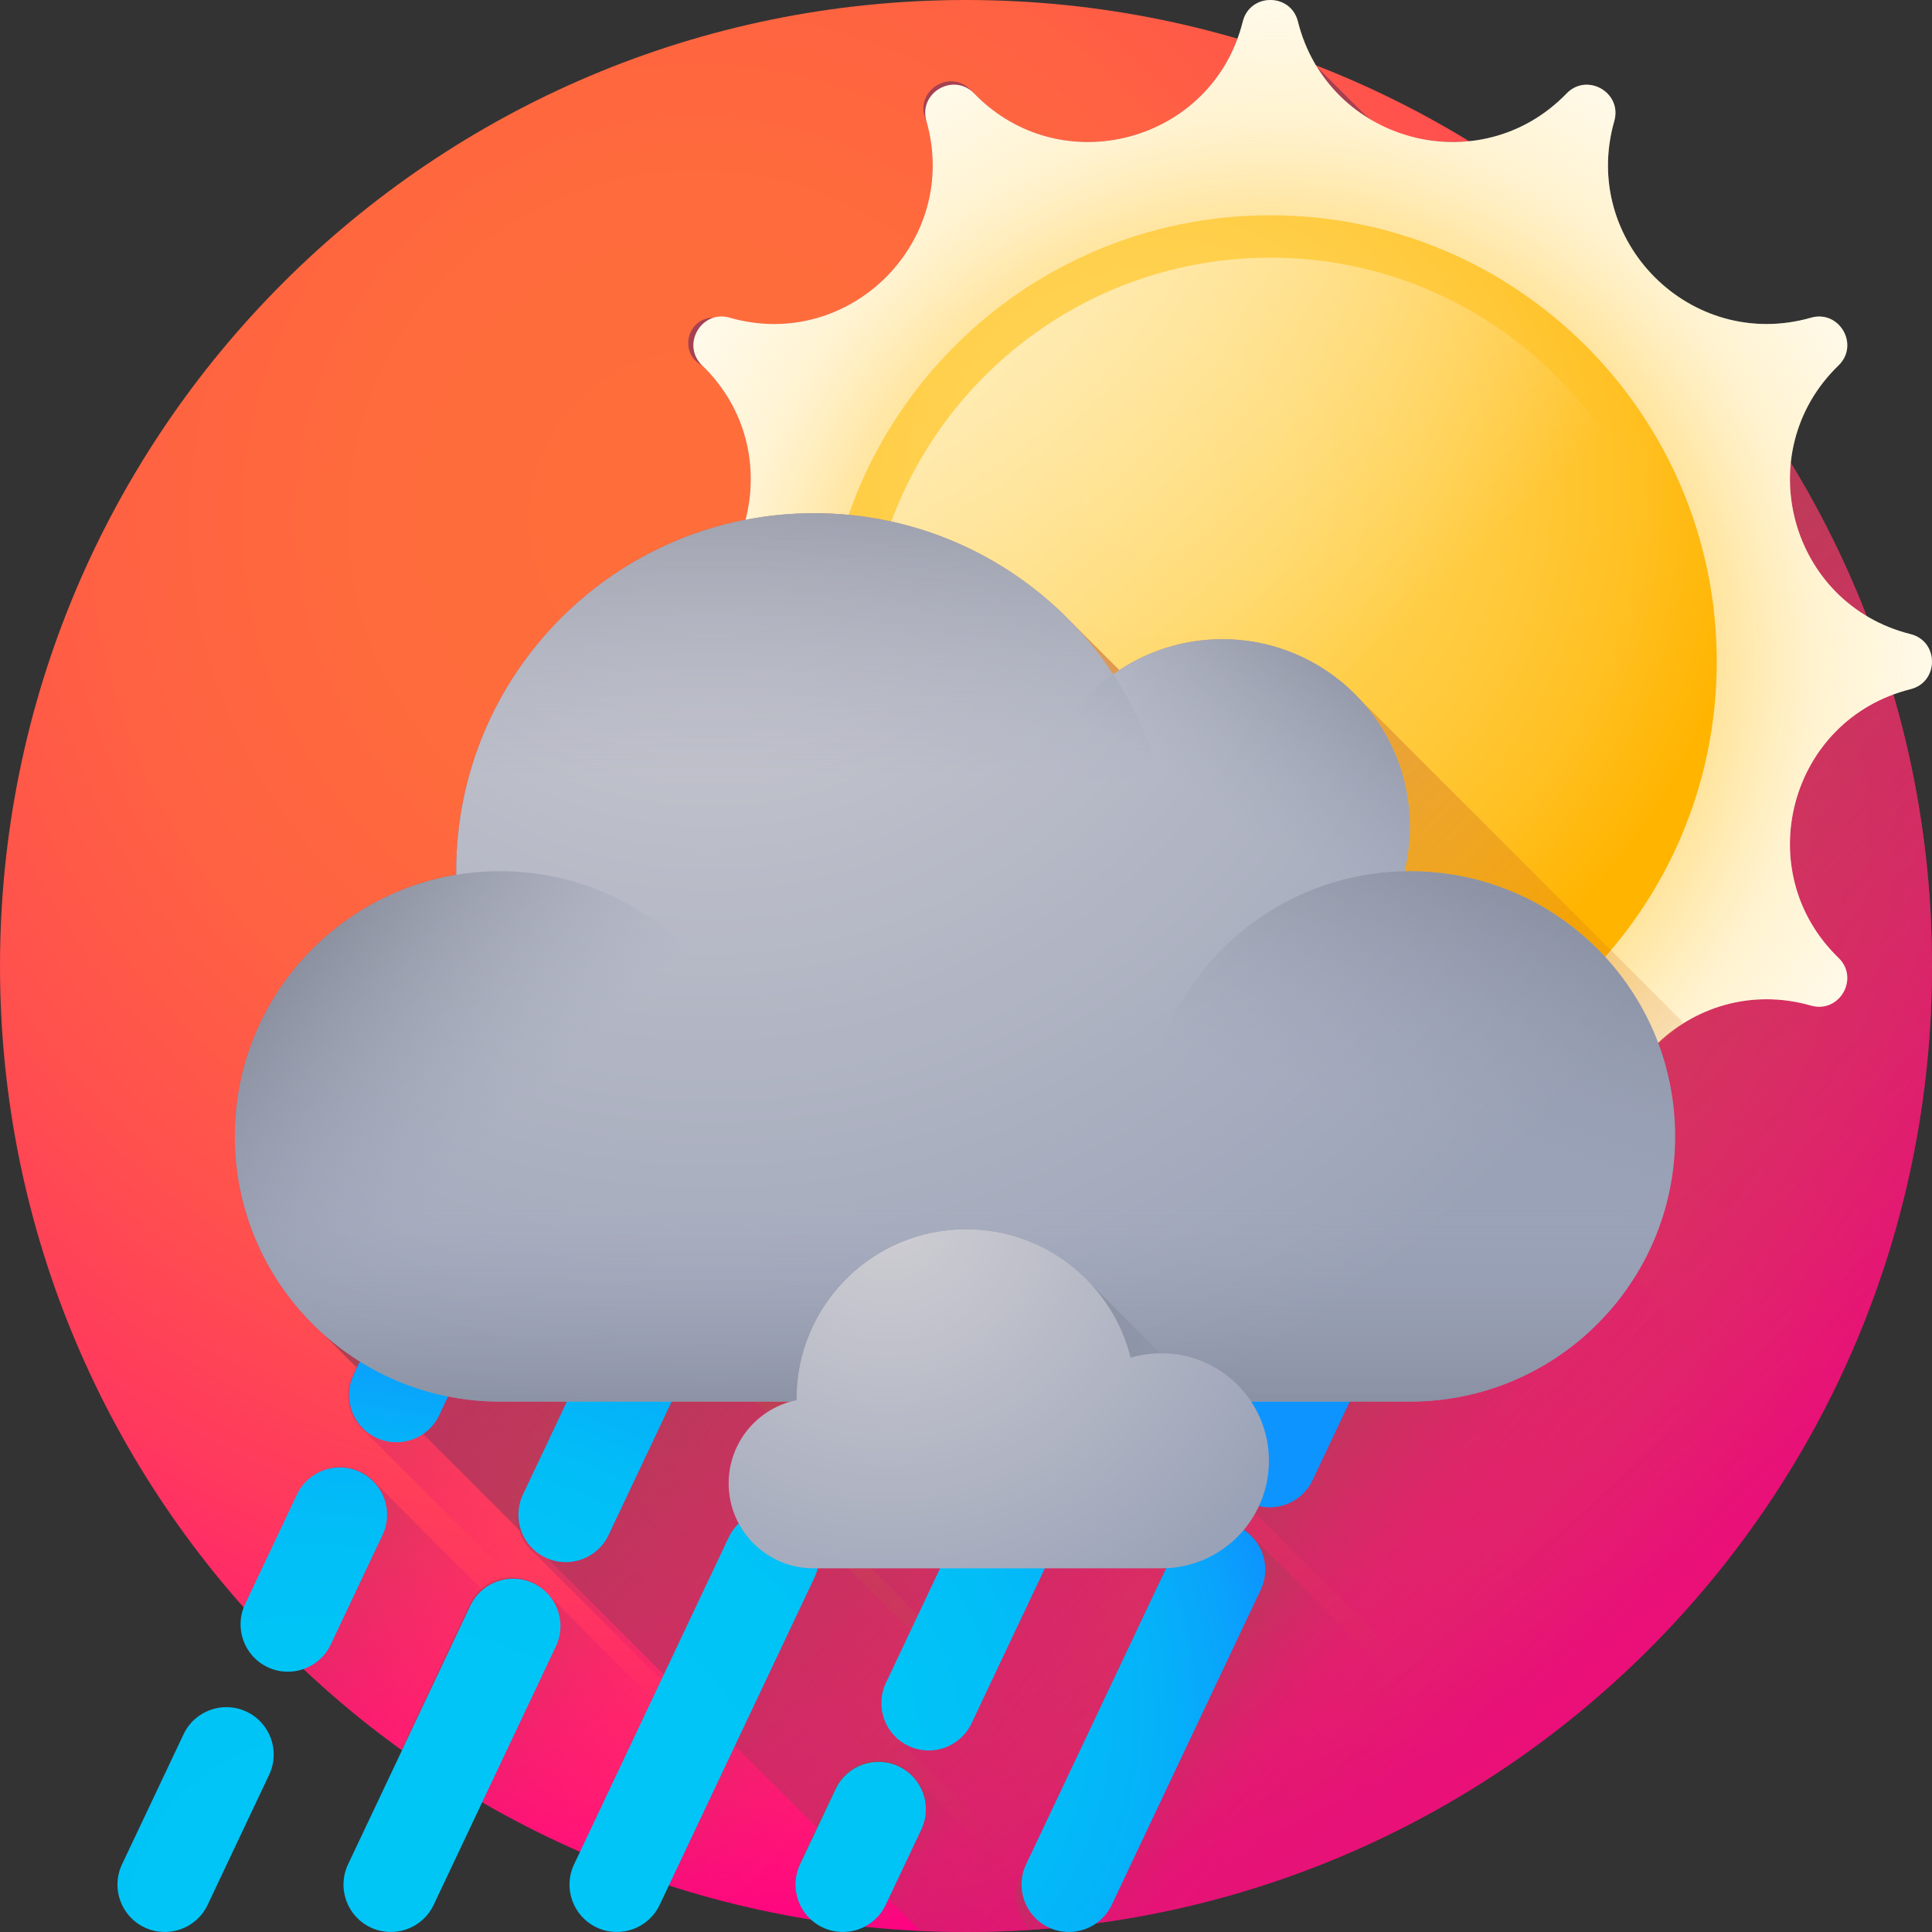 <svg height="512pt" viewBox="0 0 512 512" width="512pt" xmlns="http://www.w3.org/2000/svg" xmlns:xlink="http://www.w3.org/1999/xlink"><rect x="0" y="0" width="512" height="512" fill="#333333" stroke="none"/><radialGradient id="a" cx="184.722" cy="137.537" gradientUnits="userSpaceOnUse" r="380.479"><stop offset="0" stop-color="#ff6e3a"/><stop offset=".234" stop-color="#ff6b3c"/><stop offset=".418" stop-color="#ff6143"/><stop offset=".586" stop-color="#ff504e"/><stop offset=".743" stop-color="#ff395e"/><stop offset=".893" stop-color="#ff1b72"/><stop offset="1" stop-color="#ff0084"/></radialGradient><linearGradient id="b"><stop offset="0" stop-color="#ff0084" stop-opacity="0"/><stop offset=".074" stop-color="#f4087e" stop-opacity=".075"/><stop offset=".335" stop-color="#d2216b" stop-opacity=".333"/><stop offset=".583" stop-color="#ba335e" stop-opacity=".584"/><stop offset=".811" stop-color="#ab3d56" stop-opacity=".812"/><stop offset="1" stop-color="#a64153"/></linearGradient><linearGradient id="c" gradientUnits="userSpaceOnUse" x1="594.444" x2="237.568" xlink:href="#b" y1="583.948" y2="187.921"/><radialGradient id="d" cx="337.972" cy="175.343" gradientUnits="userSpaceOnUse" r="227.143"><stop offset="0" stop-color="#ffd459"/><stop offset=".279" stop-color="#ffd55b" stop-opacity=".722"/><stop offset=".435" stop-color="#ffd763" stop-opacity=".565"/><stop offset=".561" stop-color="#ffda71" stop-opacity=".439"/><stop offset=".67" stop-color="#ffdf85" stop-opacity=".329"/><stop offset=".769" stop-color="#ffe69e" stop-opacity=".231"/><stop offset=".86" stop-color="#ffeebe" stop-opacity=".141"/><stop offset=".944" stop-color="#fff8e2" stop-opacity=".055"/><stop offset="1" stop-color="#fff" stop-opacity="0"/></radialGradient><radialGradient id="e" cx="336.658" cy="176.015" gradientUnits="userSpaceOnUse" r="153.012"><stop offset="0" stop-color="#ffb400"/><stop offset=".373" stop-color="#ffb502" stop-opacity=".627"/><stop offset=".507" stop-color="#ffb709" stop-opacity=".494"/><stop offset=".603" stop-color="#ffba14" stop-opacity=".396"/><stop offset=".68" stop-color="#ffbf25" stop-opacity=".322"/><stop offset=".746" stop-color="#ffc53b" stop-opacity=".255"/><stop offset=".805" stop-color="#ffcd57" stop-opacity=".196"/><stop offset=".858" stop-color="#ffd777" stop-opacity=".141"/><stop offset=".907" stop-color="#ffe29d" stop-opacity=".094"/><stop offset=".952" stop-color="#ffefc8" stop-opacity=".047"/><stop offset=".993" stop-color="#fffcf6" stop-opacity=".008"/><stop offset="1" stop-color="#fff" stop-opacity="0"/></radialGradient><radialGradient id="f" cx="305.177" cy="128.389" gradientUnits="userSpaceOnUse" r="159.563"><stop offset="0" stop-color="#ffd459"/><stop offset=".23" stop-color="#ffd355"/><stop offset=".436" stop-color="#ffcf4a"/><stop offset=".634" stop-color="#ffc838"/><stop offset=".825" stop-color="#ffbf1f"/><stop offset="1" stop-color="#ffb400"/></radialGradient><linearGradient id="g" gradientUnits="userSpaceOnUse" x1="348.823" x2="193.329" y1="188.156" y2="24.391"><stop offset="0" stop-color="#fff" stop-opacity="0"/><stop offset=".929" stop-color="#fff" stop-opacity=".929"/><stop offset="1" stop-color="#fff"/></linearGradient><linearGradient id="h" gradientUnits="userSpaceOnUse" x1="169.713" x2="70.994" xlink:href="#b" y1="373.647" y2="294.671"/><linearGradient id="i" gradientUnits="userSpaceOnUse" x1="129.839" x2="46.374" xlink:href="#b" y1="449.934" y2="383.162"/><linearGradient id="j" gradientUnits="userSpaceOnUse" x1="256.475" x2="157.756" y1="338.648" y2="259.673"><stop offset=".003" stop-color="#c2e0ff" stop-opacity="0"/><stop offset=".642" stop-color="#a8bfee" stop-opacity=".639"/><stop offset="1" stop-color="#9eb2e7"/></linearGradient><linearGradient id="k" gradientUnits="userSpaceOnUse" x1="160.682" x2="95.127" xlink:href="#b" y1="470.848" y2="418.404"/><linearGradient id="l" gradientUnits="userSpaceOnUse" x1="213.47" x2="121.627" xlink:href="#b" y1="433.232" y2="359.758"/><linearGradient id="m" gradientUnits="userSpaceOnUse" x1="223.202" x2="149.681" xlink:href="#b" y1="479.023" y2="420.205"/><linearGradient id="n" gradientUnits="userSpaceOnUse" x1="309.18" x2="212.025" xlink:href="#b" y1="409.262" y2="331.538"/><linearGradient id="o" gradientUnits="userSpaceOnUse" x1="291.6" x2="220.435" xlink:href="#b" y1="450.47" y2="393.538"/><linearGradient id="p" gradientUnits="userSpaceOnUse" x1="355.956" x2="266.143" xlink:href="#b" y1="384.961" y2="313.11"/><linearGradient id="q" gradientUnits="userSpaceOnUse" x1="248.683" x2="215.437" xlink:href="#b" y1="505.714" y2="479.118"/><linearGradient id="r" gradientUnits="userSpaceOnUse" x1="334.326" x2="285.608" xlink:href="#b" y1="484.706" y2="445.732"/><linearGradient id="s" gradientUnits="userSpaceOnUse" x1="409.904" x2="341.143" xlink:href="#b" y1="393.287" y2="338.278"/><linearGradient id="t"><stop offset="0" stop-color="#00c6f6"/><stop offset=".517" stop-color="#00c4f6"/><stop offset=".703" stop-color="#02bdf7"/><stop offset=".836" stop-color="#05b2f9"/><stop offset=".942" stop-color="#0aa1fc"/><stop offset="1" stop-color="#0d94fe"/></linearGradient><radialGradient id="u" cx="882.458" cy="745.454" gradientTransform="matrix(1.302 .616 -.429 .908 -708.411 -692.928)" gradientUnits="userSpaceOnUse" r="162.64" xlink:href="#t"/><radialGradient id="v" cx="882.458" cy="745.453" gradientTransform="matrix(1.302 .616 -.429 .908 -708.411 -692.928)" gradientUnits="userSpaceOnUse" r="162.64" xlink:href="#t"/><radialGradient id="w" cx="882.46" cy="745.453" gradientTransform="matrix(1.302 .616 -.429 .908 -708.411 -692.928)" gradientUnits="userSpaceOnUse" r="162.643" xlink:href="#t"/><radialGradient id="x" cx="874.05" cy="719.946" gradientTransform="matrix(1.302 .616 -.429 .908 -708.411 -692.928)" gradientUnits="userSpaceOnUse" r="162.644" xlink:href="#t"/><radialGradient id="y" cx="874.051" cy="719.947" gradientTransform="matrix(1.302 .616 -.429 .908 -708.411 -692.928)" gradientUnits="userSpaceOnUse" r="162.644" xlink:href="#t"/><radialGradient id="z" cx="874.052" cy="719.946" gradientTransform="matrix(1.302 .616 -.429 .908 -708.411 -692.928)" gradientUnits="userSpaceOnUse" r="162.642" xlink:href="#t"/><radialGradient id="A" cx="865.642" cy="694.439" gradientTransform="matrix(1.302 .616 -.429 .908 -708.411 -692.928)" gradientUnits="userSpaceOnUse" r="162.642" xlink:href="#t"/><radialGradient id="B" cx="865.643" cy="694.439" gradientTransform="matrix(1.302 .616 -.429 .908 -708.411 -692.928)" gradientUnits="userSpaceOnUse" r="162.643" xlink:href="#t"/><radialGradient id="C" cx="857.235" cy="668.931" gradientTransform="matrix(1.302 .616 -.429 .908 -708.411 -692.928)" gradientUnits="userSpaceOnUse" r="162.637" xlink:href="#t"/><radialGradient id="D" cx="857.235" cy="668.931" gradientTransform="matrix(1.302 .616 -.429 .908 -708.411 -692.928)" gradientUnits="userSpaceOnUse" r="162.639" xlink:href="#t"/><radialGradient id="E" cx="857.235" cy="668.931" gradientTransform="matrix(1.302 .616 -.429 .908 -708.411 -692.928)" gradientUnits="userSpaceOnUse" r="162.643" xlink:href="#t"/><radialGradient id="F" cx="848.824" cy="643.424" gradientTransform="matrix(1.302 .616 -.429 .908 -708.411 -692.928)" gradientUnits="userSpaceOnUse" r="162.642" xlink:href="#t"/><radialGradient id="G" cx="848.825" cy="643.423" gradientTransform="matrix(1.302 .616 -.429 .908 -708.411 -692.928)" gradientUnits="userSpaceOnUse" r="162.643" xlink:href="#t"/><linearGradient id="H" gradientUnits="userSpaceOnUse" x1="451.868" x2="91.776" y1="386.539" y2="26.446"><stop offset="0" stop-color="#e58200" stop-opacity="0"/><stop offset=".04" stop-color="#e27f04" stop-opacity=".039"/><stop offset=".467" stop-color="#c15d2f" stop-opacity=".467"/><stop offset=".802" stop-color="#ad4949" stop-opacity=".8"/><stop offset="1" stop-color="#a64153"/></linearGradient><linearGradient id="I"><stop offset="0" stop-color="#cfced3"/><stop offset=".811" stop-color="#a5abbd"/><stop offset="1" stop-color="#9aa2b7"/></linearGradient><radialGradient id="J" cx="188.462" cy="110.191" gradientUnits="userSpaceOnUse" r="289.606" xlink:href="#I"/><linearGradient id="K"><stop offset=".002" stop-color="#9aa2b7" stop-opacity="0"/><stop offset=".368" stop-color="#848a9c" stop-opacity=".369"/><stop offset="1" stop-color="#606572"/></linearGradient><linearGradient id="L" gradientUnits="userSpaceOnUse" x1="372.852" x2="414.597" xlink:href="#K" y1="303.538" y2="177.597"/><linearGradient id="M" gradientUnits="userSpaceOnUse" x1="325.097" x2="378.768" xlink:href="#K" y1="217.38" y2="137.805"/><linearGradient id="N" gradientUnits="userSpaceOnUse" x1="215.771" x2="215.771" xlink:href="#K" y1="206.808" y2="72.778"/><linearGradient id="O" gradientUnits="userSpaceOnUse" x1="133.768" x2="49.044" xlink:href="#K" y1="302.332" y2="222.261"/><linearGradient id="P" gradientUnits="userSpaceOnUse" x1="253.084" x2="253.084" xlink:href="#K" y1="320.504" y2="418.36"/><linearGradient id="Q" gradientUnits="userSpaceOnUse" x1="315.64" x2="213.217" xlink:href="#K" y1="416.128" y2="313.706"/><radialGradient id="R" cx="235.415" cy="321.385" gradientUnits="userSpaceOnUse" r="122.161" xlink:href="#I"/><path d="m512 256c0 141.387-114.613 256-256 256s-256-114.613-256-256 114.613-256 256-256 256 114.613 256 256zm0 0" fill="url(#a)"/><path d="m389.289 37.398c-4.758.48-9.551.16-14.164-.938-5.297-.531-10.25-2.879-14.016-6.645l-12.414-12.414.082-.043c-6.816-2.652-13.77-5.031-20.855-7.102-10.527 28.488-47.895 37.121-69.762 14.52l-1.055-1.055c-5.809-5.809-15.266 1.012-11.594 8.355 9.09 31.801-20.316 61.207-52.121 52.117h-4.312c-7.047 0-9.289 9.496-2.988 12.648h.004c11.797 11.418 15.082 27.062 11.477 40.91-43.688 8.488-76.672 46.949-76.672 93.121 0 .32.008.641.012.961-33.289 5.539-58.668 34.465-58.668 69.324 0 20.738 8.988 39.375 23.273 52.238l158.309 158.305c4.035.191 8.094.297 12.176.297 141.387 0 256-114.617 256-256 0-92.555-49.121-173.633-122.711-218.602zm0 0" fill="url(#c)"/><path d="m343.957 5.699c8.031 32.086 48.199 42.848 71.199 19.078 5.445-5.629 14.797-.234 12.648 7.301-9.09 31.801 20.312 61.207 52.117 52.117 7.531-2.152 12.934 7.203 7.301 12.648-23.77 23-13.008 63.168 19.078 71.199 7.598 1.898 7.598 12.699 0 14.602-32.086 8.031-42.848 48.195-19.078 71.195 5.629 5.449.23 14.801-7.301 12.648-31.805-9.09-61.207 20.316-52.117 52.117 2.152 7.531-7.203 12.934-12.648 7.301-23-23.773-63.168-13.008-71.199 19.078-1.898 7.598-12.699 7.598-14.602 0-8.031-32.086-48.199-42.852-71.195-19.078-5.449 5.629-14.801.23-12.648-7.301 9.09-31.801-20.316-61.207-52.121-52.117-7.531 2.152-12.93-7.199-7.301-12.648 23.773-23 13.012-63.164-19.078-71.195-7.598-1.902-7.598-12.703 0-14.602 32.09-8.035 42.852-48.199 19.078-71.199-5.629-5.445-.23-14.801 7.301-12.648 31.805 9.09 61.211-20.312 52.121-52.117-2.152-7.535 7.199-12.934 12.648-7.301 22.996 23.77 63.164 13.008 71.195-19.078 1.902-7.598 12.703-7.598 14.602 0zm0 0" fill="#fff"/><path d="m343.957 5.699c8.031 32.086 48.199 42.848 71.199 19.078 5.445-5.629 14.797-.234 12.648 7.301-9.09 31.801 20.312 61.207 52.117 52.117 7.531-2.152 12.934 7.203 7.301 12.648-23.77 23-13.008 63.168 19.078 71.199 7.598 1.898 7.598 12.699 0 14.602-32.086 8.031-42.848 48.195-19.078 71.195 5.629 5.449.23 14.801-7.301 12.648-31.805-9.09-61.207 20.316-52.117 52.117 2.152 7.531-7.203 12.934-12.648 7.301-23-23.773-63.168-13.008-71.199 19.078-1.898 7.598-12.699 7.598-14.602 0-8.031-32.086-48.199-42.852-71.195-19.078-5.449 5.629-14.801.23-12.648-7.301 9.09-31.801-20.316-61.207-52.121-52.117-7.531 2.152-12.93-7.199-7.301-12.648 23.773-23 13.012-63.164-19.078-71.195-7.598-1.902-7.598-12.703 0-14.602 32.09-8.035 42.852-48.199 19.078-71.199-5.629-5.445-.23-14.801 7.301-12.648 31.805 9.09 61.211-20.312 52.121-52.117-2.152-7.535 7.199-12.934 12.648-7.301 22.996 23.77 63.164 13.008 71.195-19.078 1.902-7.598 12.703-7.598 14.602 0zm0 0" fill="url(#d)"/><path d="m479.648 175.344c0 78.969-64.02 142.988-142.992 142.988-78.969 0-142.988-64.02-142.988-142.988 0-78.973 64.02-142.992 142.988-142.992 78.973 0 142.992 64.02 142.992 142.992zm0 0" fill="url(#e)"/><path d="m454.953 175.344c0 65.332-52.961 118.297-118.297 118.297-65.332 0-118.297-52.965-118.297-118.297 0-65.336 52.965-118.297 118.297-118.297 65.336 0 118.297 52.961 118.297 118.297zm0 0" fill="url(#f)"/><path d="m443.715 175.344c0 59.125-47.93 107.059-107.059 107.059-59.125 0-107.059-47.934-107.059-107.059 0-59.129 47.934-107.059 107.059-107.059 59.129 0 107.059 47.93 107.059 107.059zm0 0" fill="url(#g)"/><path d="m210.566 493.238c1.172 1.516 2.699 2.793 4.551 3.668 6.262 2.961 13.746.285 16.707-5.98l40.988-86.672c2.574-5.438.891-11.793-3.699-15.312l-113.434-113.43c-1.172-1.516-2.699-2.793-4.547-3.668-6.266-2.961-13.746-.285-16.711 5.98l-40.988 86.668c-2.574 5.441-.891 11.793 3.699 15.312zm0 0" fill="url(#h)"/><path d="m215.391 508.789c-3.262-.512-6.504-1.098-9.719-1.738-18.078-3.605-35.477-9.105-51.961-16.305-16.855-7.359-32.758-16.473-47.484-27.113-15.211-10.984-29.156-23.605-41.594-37.59l14.234-30.098c2.961-6.262 10.453-8.934 16.715-5.973 1.848.875 3.375 2.148 4.551 3.664l108.07 108.074 5.359 5.359c.676.512 1.277 1.094 1.828 1.719zm0 0" fill="url(#i)"/><path d="m290.043 452.414c1.172 1.516 2.699 2.789 4.551 3.664 6.262 2.965 13.746.285 16.707-5.98l40.988-86.672c2.574-5.438.891-11.789-3.699-15.309l-113.434-113.434c-1.172-1.516-2.695-2.793-4.547-3.668-6.266-2.961-13.746-.285-16.711 5.98l-40.988 86.672c-2.57 5.438-.887 11.793 3.699 15.312zm0 0" fill="url(#j)"/><path d="m233.762 511.047c-6.191-.531-12.316-1.285-18.371-2.258-3.262-.512-6.504-1.098-9.719-1.738-18.078-3.605-35.477-9.105-51.961-16.305-16.855-7.359-32.758-16.473-47.484-27.113l18.16-38.402c.773-1.645 1.867-3.051 3.172-4.164 2.18-1.867 4.961-2.934 7.82-3.012 1.906-.062 3.863.32 5.711 1.191 1.848.887 3.375 2.16 4.551 3.676l75.184 75.184zm0 0" fill="url(#k)"/><path d="m297.262 479.934-.684 1.438-1.918 4.016-10.41 21.793-1.645 3.445-.23.5-.434-.43c-8.523.863-17.188 1.305-25.941 1.305-4.82 0-9.609-.129-14.355-.402l-15.07-15.066-84.598-84.602c-4.59-3.516-6.277-9.867-3.707-15.309l20.602-43.121c2.961-6.262 10.441-8.934 16.703-5.973 1.859.875 3.387 2.148 4.559 3.664l67.594 67.594 12.371 12.367 33.469 33.473c4.59 3.523 6.266 9.867 3.695 15.309zm0 0" fill="url(#l)"/><path d="m314.547 505.273c-8.953 2.098-18.078 3.715-27.363 4.84-1.52.191-3.043.359-4.578.512l-.23.5-.434-.43c-8.523.863-17.188 1.305-25.941 1.305-4.82 0-9.609-.129-14.355-.402-2.641-.141-5.27-.32-7.883-.551-6.191-.531-12.316-1.285-18.371-2.258-3.262-.512-6.504-1.098-9.719-1.738-18.078-3.605-35.477-9.105-51.961-16.305l13.973-29.555 3.477-7.359 1.734-3.652 2.352-4.98 17.867-37.789c2.961-6.262 10.453-8.945 16.715-5.98 1.848.883 3.375 2.156 4.551 3.672l39.402 39.406zm0 0" fill="url(#m)"/><path d="m385.586 419.148-18.742 39.625-1.777 3.754-14.949 31.613c-9.977 3.945-20.258 7.289-30.801 9.969l-22.738-22.738-40.891-40.902-45.777-45.777c-4.59-3.512-6.273-9.867-3.703-15.309l.68-1.438 2.793-5.902 13.652-28.883 23.863-50.445c2.961-6.266 10.441-8.945 16.707-5.984 1.855.883 3.383 2.156 4.555 3.676l27.238 27.234 86.195 86.195c4.578 3.516 6.266 9.871 3.695 15.312zm0 0" fill="url(#n)"/><path d="m381.641 479.102c-10.098 5.703-20.629 10.73-31.523 15.039-9.977 3.945-20.258 7.289-30.801 9.969-1.586.402-3.172.793-4.77 1.164-8.953 2.098-18.078 3.715-27.363 4.84l-48.66-48.66c-4.59-3.516-6.277-9.867-3.707-15.309l6.605-13.996 1.91-4.035 4.395-9.328 2.793-5.902 13.25-28.078c.133-.273.273-.543.414-.793 3.199-5.695 10.297-8.012 16.293-5.184 1.855.875 3.383 2.148 4.559 3.664l39.543 39.547zm0 0" fill="url(#o)"/><path d="m444.324 422.391-6.535 13.844c-15.648 15.793-33.34 29.547-52.645 40.84l-18.301-18.301-40.488-40.5-45.668-45.668c-4.59-3.516-6.277-9.867-3.707-15.309l18.715-39.656 7.188-15.23 3.051-6.453c2.965-6.266 10.441-8.938 16.707-5.973 1.855.871 3.383 2.148 4.559 3.664l113.434 113.434c4.586 3.523 6.262 9.867 3.691 15.309zm0 0" fill="url(#p)"/><path d="m281.941 510.695c-8.523.863-17.188 1.305-25.941 1.305-4.82 0-9.609-.129-14.355-.402-2.641-.141-5.27-.32-7.883-.551-6.191-.531-12.316-1.285-18.371-2.258-3.262-.512-3.754-14.336-3.754-14.336l1.777-3.758 2.348-4.977 5.664-11.969c2.961-6.266 10.449-8.934 16.715-5.973 1.324.633 2.488 1.465 3.473 2.449.383.383.742.793 1.074 1.215zm0 0" fill="url(#q)"/><path d="m395.363 470.77c-35.629 23.18-77.391 37.715-122.316 40.668-3.734-3.625-4.941-9.367-2.59-14.348l40.988-86.668c2.965-6.262 10.441-8.945 16.707-5.98 1.855.883 3.383 2.156 4.559 3.672zm0 0" fill="url(#r)"/><path d="m478.027 383.52c-19.414 33.742-46.312 62.633-78.418 84.43l-70.984-71c-4.59-3.512-6.277-9.867-3.707-15.309l40.992-86.668c2.961-6.266 10.441-8.945 16.703-5.984 1.859.883 3.383 2.16 4.559 3.676zm0 0" fill="url(#s)"/><path d="m38.312 510.793c-6.266-2.965-8.941-10.445-5.98-16.711l16.312-34.484c2.961-6.266 10.441-8.945 16.707-5.98 6.266 2.961 8.941 10.445 5.98 16.711l-16.309 34.484c-2.965 6.266-10.445 8.941-16.711 5.98zm0 0" fill="url(#u)"/><path d="m70.93 441.82c-6.266-2.965-8.941-10.445-5.977-16.711l13.734-29.043c2.961-6.266 10.441-8.941 16.707-5.98 6.266 2.965 8.945 10.445 5.98 16.711l-13.734 29.043c-2.961 6.266-10.445 8.941-16.711 5.98zm0 0" fill="url(#v)"/><path d="m99.688 381.012c-6.266-2.961-8.941-10.441-5.98-16.707l37.34-78.957c2.961-6.266 10.445-8.945 16.711-5.98 6.266 2.961 8.941 10.445 5.977 16.711l-37.34 78.953c-2.961 6.266-10.441 8.945-16.707 5.98zm0 0" fill="url(#w)"/><path d="m98.211 510.793c-6.266-2.965-8.941-10.445-5.98-16.711l32.406-68.52c2.961-6.266 10.441-8.941 16.707-5.98 6.266 2.965 8.945 10.445 5.98 16.711l-32.402 68.52c-2.965 6.266-10.445 8.941-16.711 5.98zm0 0" fill="url(#x)"/><path d="m144.562 412.777c-6.266-2.965-8.941-10.445-5.977-16.711l20.172-42.652c2.961-6.266 10.441-8.945 16.707-5.98s8.945 10.445 5.98 16.711l-20.172 42.656c-2.965 6.262-10.445 8.938-16.711 5.977zm0 0" fill="url(#y)"/><path d="m178.898 340.172c-6.266-2.961-8.941-10.441-5.98-16.707l18.027-38.117c2.965-6.266 10.445-8.941 16.711-5.98 6.266 2.961 8.941 10.445 5.977 16.711l-18.023 38.117c-2.965 6.262-10.445 8.941-16.711 5.977zm0 0" fill="url(#z)"/><path d="m158.109 510.793c-6.266-2.965-8.941-10.445-5.98-16.711l40.988-86.668c2.965-6.266 10.445-8.945 16.711-5.98 6.266 2.961 8.941 10.441 5.98 16.707l-40.988 86.672c-2.965 6.266-10.445 8.941-16.711 5.98zm0 0" fill="url(#A)"/><path d="m212.188 396.441c-6.266-2.965-8.941-10.445-5.98-16.711l44.637-94.387c2.965-6.262 10.445-8.941 16.711-5.977 6.266 2.961 8.941 10.441 5.98 16.707l-44.637 94.387c-2.965 6.266-10.445 8.941-16.711 5.98zm0 0" fill="url(#B)"/><path d="m218.008 510.793c-6.266-2.965-8.941-10.445-5.98-16.711l9.441-19.965c2.965-6.266 10.445-8.941 16.711-5.98 6.266 2.965 8.941 10.445 5.98 16.711l-9.441 19.965c-2.965 6.266-10.445 8.941-16.711 5.98zm0 0" fill="url(#C)"/><path d="m240.754 462.691c-6.266-2.961-8.941-10.441-5.977-16.707l28.969-61.262c2.961-6.266 10.445-8.941 16.711-5.98 6.266 2.965 8.941 10.445 5.977 16.711l-28.969 61.262c-2.965 6.262-10.445 8.941-16.711 5.977zm0 0" fill="url(#D)"/><path d="m282.816 373.754c-6.266-2.965-8.945-10.445-5.98-16.711l33.906-71.695c2.961-6.266 10.445-8.945 16.711-5.98 6.262 2.961 8.941 10.445 5.977 16.711l-33.906 71.695c-2.961 6.266-10.441 8.941-16.707 5.98zm0 0" fill="url(#E)"/><path d="m277.906 510.793c-6.266-2.965-8.941-10.445-5.98-16.711l39.488-83.496c2.961-6.262 10.441-8.941 16.707-5.977 6.266 2.961 8.945 10.441 5.98 16.707l-39.484 83.496c-2.965 6.266-10.445 8.941-16.711 5.98zm0 0" fill="url(#F)"/><path d="m331.125 398.254c-6.266-2.961-8.941-10.441-5.977-16.707l45.492-96.199c2.961-6.266 10.445-8.941 16.711-5.98 6.266 2.961 8.941 10.445 5.977 16.711l-45.492 96.199c-2.965 6.266-10.445 8.941-16.711 5.977zm0 0" fill="url(#G)"/><path d="m245.512 284.473c-2.152 7.531 7.199 12.934 12.648 7.305v-.004c23-23.773 63.164-13.008 71.195 19.078 1.902 7.598 12.703 7.598 14.602 0 8.031-32.086 48.199-42.848 71.199-19.078v.004c5.445 5.629 14.801.227 12.645-7.305 5.391-1.367 18.27-13.492 18.27-13.492l-85.98-85.977c-9.059-9.605-21.898-15.613-36.148-15.613-10.09 0-19.473 3.02-27.309 8.188-.125-.121-12.059-12.062-12.758-12.738-17.242-17.781-41.379-28.84-68.105-28.84-17.363 0-33.633 4.668-47.633 12.812 31.211 8.676 41.445 48.168 17.953 70.895-5.629 5.449-.23 14.801 7.301 12.648 31.805-9.09 61.211 20.316 52.121 52.117zm0 0" fill="url(#H)"/><path d="m373.641 230.875c-.477 0-.949.008-1.422.02.922-3.785 1.422-7.734 1.422-11.805 0-27.445-22.25-49.695-49.699-49.695-10.797 0-20.781 3.453-28.93 9.301-16.973-25.719-46.121-42.695-79.242-42.695-52.398 0-94.875 42.477-94.875 94.875 0 .32.012.641.016.961-33.289 5.539-58.668 34.465-58.668 69.324 0 38.816 31.469 70.281 70.285 70.281h241.113c38.816 0 70.285-31.465 70.285-70.281 0-38.82-31.469-70.285-70.285-70.285zm0 0" fill="url(#J)"/><path d="m443.926 301.16c0 38.816-31.469 70.281-70.285 70.281s-70.285-31.465-70.285-70.281 31.469-70.285 70.285-70.285 70.285 31.469 70.285 70.285zm0 0" fill="url(#L)"/><path d="m373.641 219.09c0 27.449-22.25 49.699-49.699 49.699-27.445 0-49.695-22.25-49.695-49.699 0-27.445 22.25-49.695 49.695-49.695 27.449 0 49.699 22.25 49.699 49.695zm0 0" fill="url(#M)"/><path d="m310.645 230.875c0 52.398-42.477 94.875-94.875 94.875-52.395 0-94.871-42.477-94.871-94.875s42.477-94.875 94.871-94.875c52.398 0 94.875 42.477 94.875 94.875zm0 0" fill="url(#N)"/><path d="m202.809 301.16c0 38.816-31.465 70.281-70.281 70.281s-70.285-31.465-70.285-70.281 31.469-70.285 70.285-70.285 70.281 31.469 70.281 70.285zm0 0" fill="url(#O)"/><path d="m62.895 310.73c4.672 34.289 34.062 60.711 69.633 60.711h241.113c35.57 0 64.961-26.422 69.633-60.711zm0 0" fill="url(#P)"/><path d="m332.367 371.441-3.668-3.664c-5.207-5.625-12.648-9.148-20.914-9.148-.098 0-.195.008-.289.012-.059-.055-.113-.113-.172-.168l-18.809-18.809c-8.184-8.57-19.711-13.914-32.492-13.914-24.816 0-44.938 20.117-44.938 44.938 0 .125.008.246.008.367-.535.109-1.062.242-1.582.391h122.855zm0 0" fill="url(#Q)"/><path d="m211.094 371.055c0-.125-.008-.246-.008-.367 0-24.82 20.121-44.938 44.938-44.938 21.07 0 38.746 14.504 43.605 34.066 2.586-.77 5.32-1.191 8.156-1.191 15.738 0 28.496 12.762 28.496 28.5s-12.758 28.5-28.496 28.5c-9.102 0-85.75 0-92.176 0-12.43 0-22.508-10.078-22.508-22.512-.004-10.887 7.727-19.969 17.992-22.059zm0 0" fill="url(#R)"/></svg>